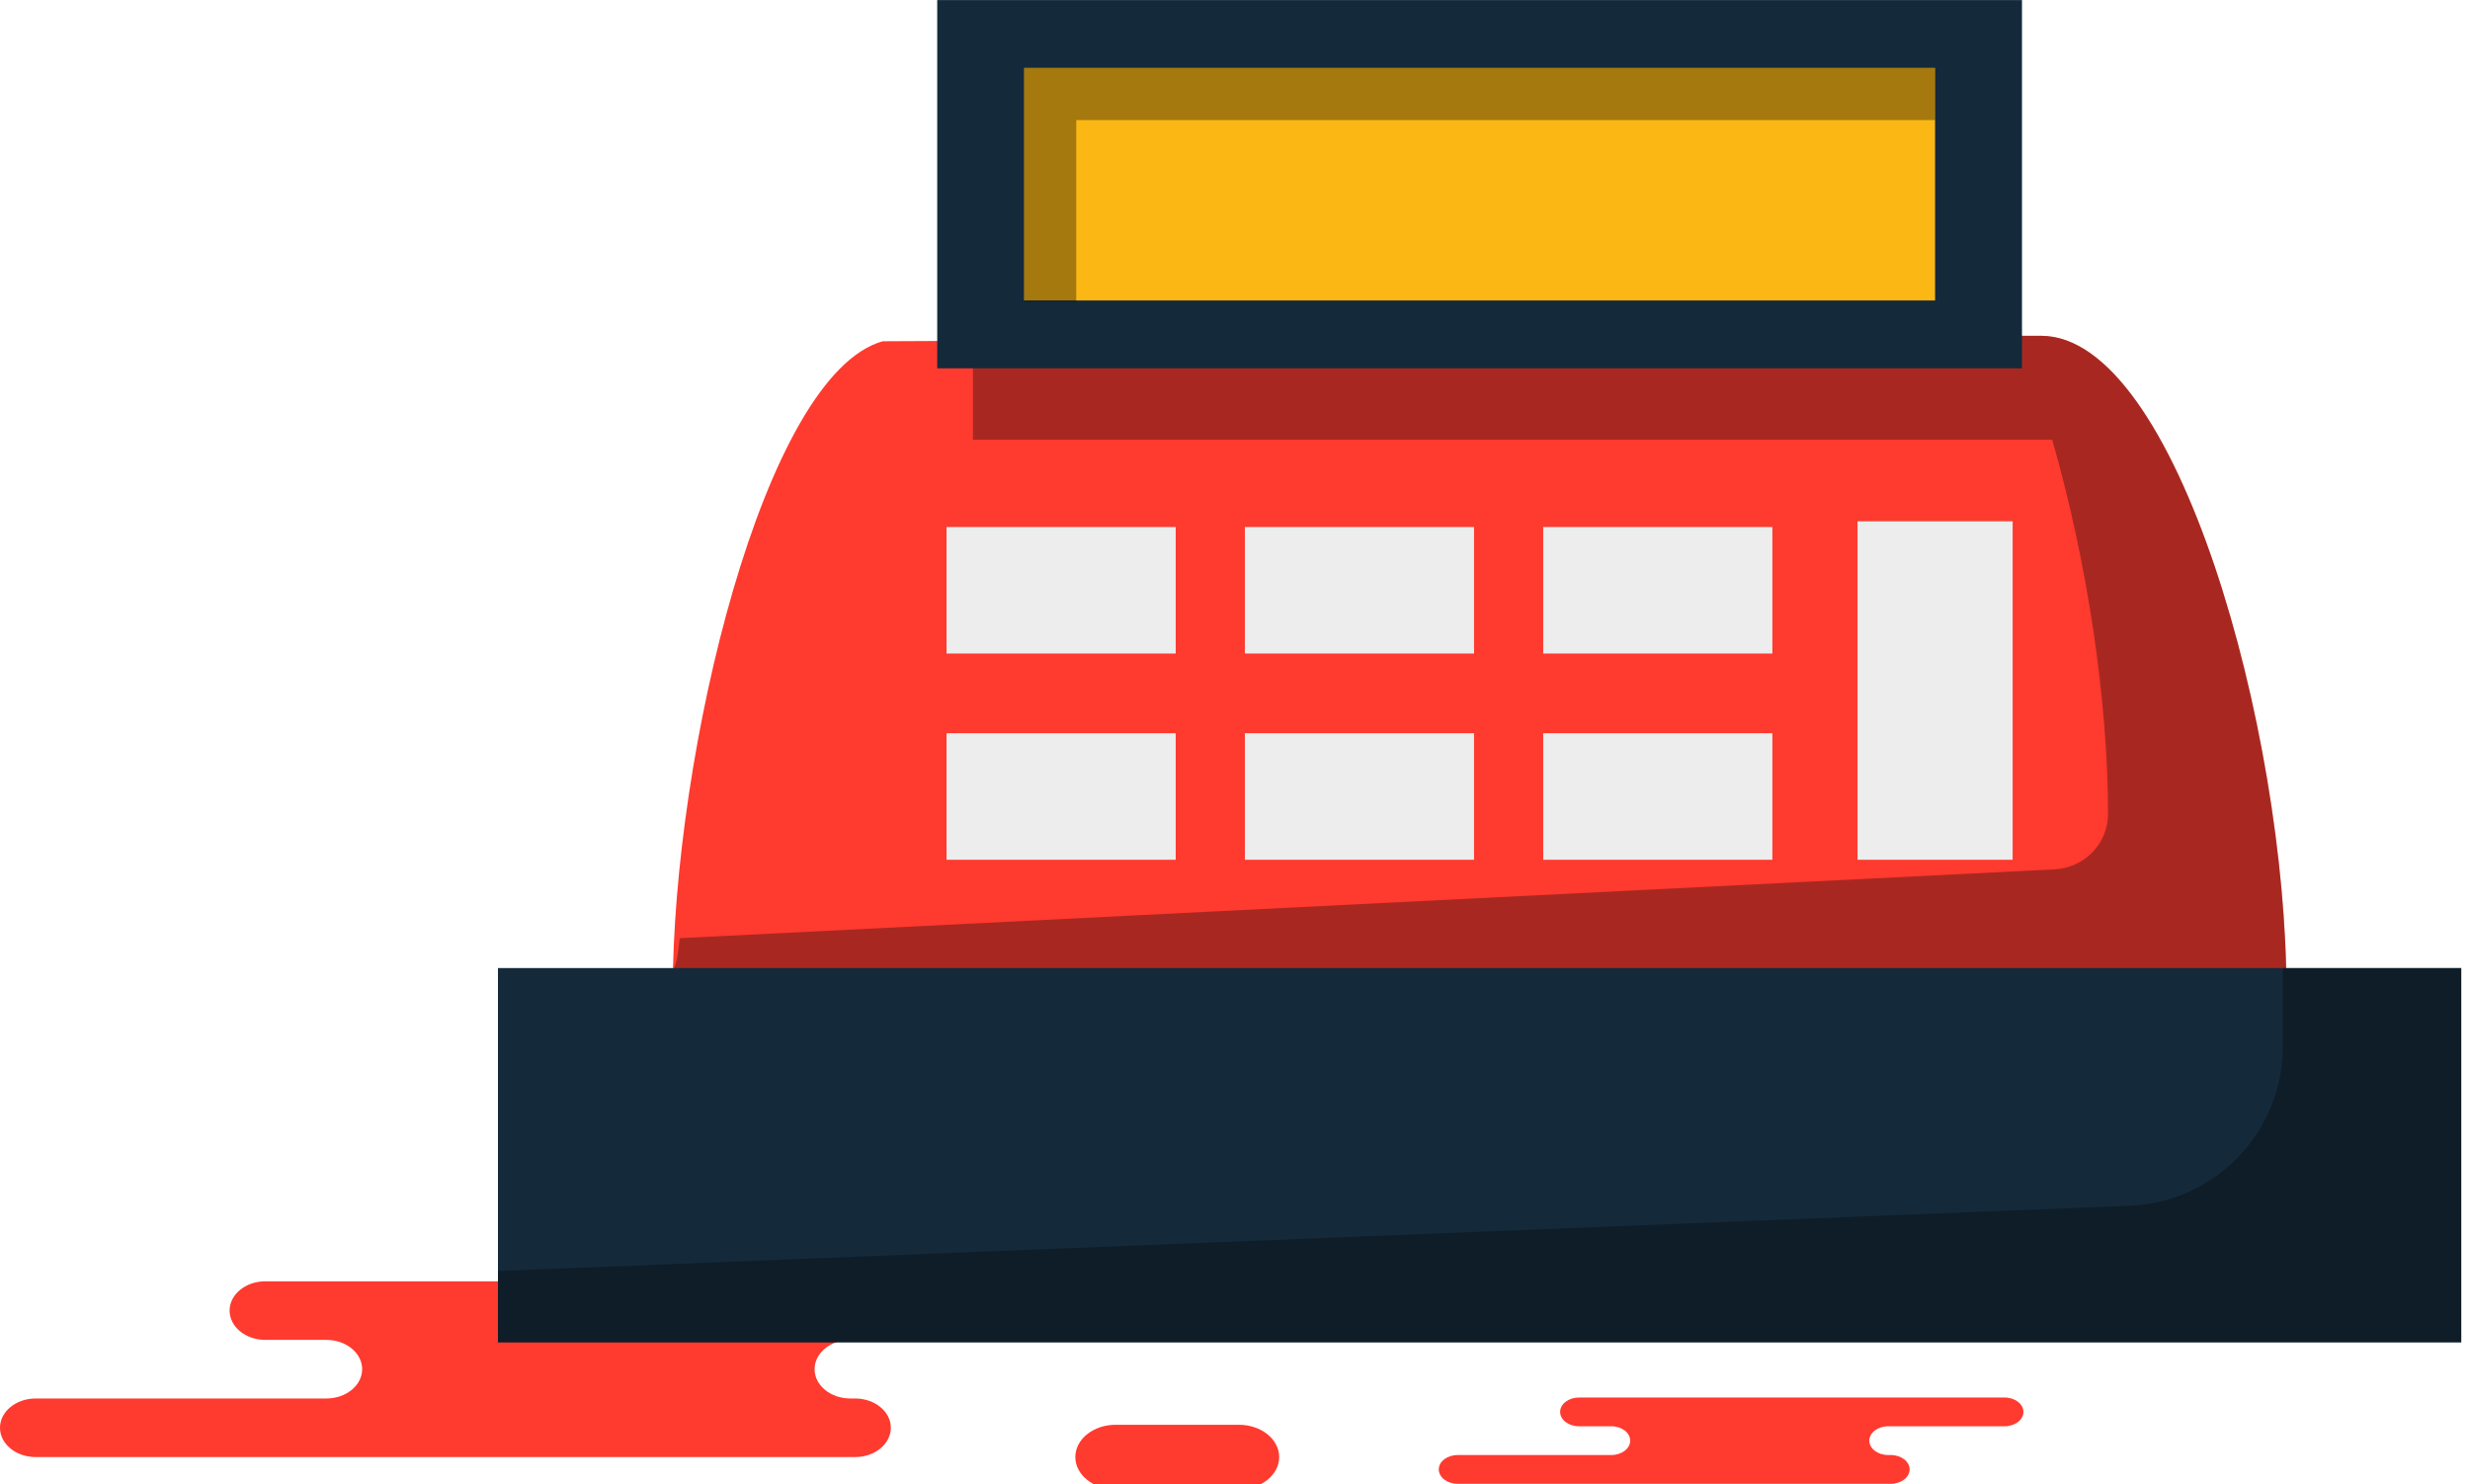 <svg xmlns="http://www.w3.org/2000/svg" xmlns:xlink="http://www.w3.org/1999/xlink" preserveAspectRatio="xMidYMid" width="218" height="131" viewBox="0 0 218 131">
  <defs>
    <style>

      .cls-3 {
        fill: #ff3a2f;
      }

      .cls-7 {
        fill: #060606;
        opacity: 0.35;
      }

      .cls-8 {
        fill: #142a3b;
      }

      .cls-11 {
        fill: #fbb713;
      }

      .cls-13 {
        fill: #ededed;
      }
    </style>
  </defs>
  <g id="group-32svg">
    <path d="M66.435,128.597 C66.435,128.597 75.470,128.597 75.470,128.597 C77.212,128.597 78.625,127.439 78.625,126.012 C78.625,124.584 77.212,123.427 75.470,123.427 C75.470,123.427 75.049,123.427 75.049,123.427 C73.307,123.427 71.895,122.269 71.895,120.841 C71.895,119.415 73.307,118.256 75.049,118.256 C75.049,118.256 94.474,118.256 94.474,118.256 C96.216,118.256 97.628,117.098 97.628,115.671 C97.628,114.244 96.216,113.086 94.474,113.086 C94.474,113.086 71.130,113.086 71.130,113.086 C71.130,113.086 23.418,113.086 23.418,113.086 C21.676,113.086 20.264,114.244 20.264,115.671 C20.264,117.098 21.676,118.256 23.418,118.256 C23.418,118.256 28.809,118.256 28.809,118.256 C30.551,118.256 31.963,119.415 31.963,120.841 C31.963,122.269 30.551,123.427 28.809,123.427 C28.809,123.427 3.153,123.427 3.153,123.427 C1.410,123.427 -0.001,124.584 -0.001,126.012 C-0.001,127.439 1.410,128.597 3.153,128.597 C3.153,128.597 9.217,128.597 9.217,128.597 C9.217,128.597 66.435,128.597 66.435,128.597 Z" id="path-1" class="cls-3" fill-rule="evenodd"/>
    <path d="M162.099,130.957 C162.099,130.957 166.874,130.957 166.874,130.957 C167.795,130.957 168.542,130.388 168.542,129.687 C168.542,128.986 167.795,128.418 166.874,128.418 C166.874,128.418 166.652,128.418 166.652,128.418 C165.731,128.418 164.985,127.850 164.985,127.149 C164.985,126.447 165.731,125.880 166.652,125.880 C166.652,125.880 176.918,125.880 176.918,125.880 C177.839,125.880 178.585,125.312 178.585,124.610 C178.585,123.910 177.839,123.341 176.918,123.341 C176.918,123.341 164.581,123.341 164.581,123.341 C164.581,123.341 139.365,123.341 139.365,123.341 C138.444,123.341 137.697,123.910 137.697,124.610 C137.697,125.312 138.444,125.880 139.365,125.880 C139.365,125.880 142.213,125.880 142.213,125.880 C143.134,125.880 143.880,126.447 143.880,127.149 C143.880,127.850 143.134,128.418 142.213,128.418 C142.213,128.418 128.654,128.418 128.654,128.418 C127.732,128.418 126.986,128.986 126.986,129.687 C126.986,130.388 127.732,130.957 128.654,130.957 C128.654,130.957 131.858,130.957 131.858,130.957 C131.858,130.957 162.099,130.957 162.099,130.957 Z" id="path-2" class="cls-3" fill-rule="evenodd"/>
    <path d="M109.346,125.748 C111.308,125.748 112.899,127.023 112.899,128.597 C112.899,130.170 111.308,131.445 109.346,131.445 C109.346,131.445 98.460,131.445 98.460,131.445 C96.499,131.445 94.908,130.170 94.908,128.597 C94.908,127.023 96.499,125.748 98.460,125.748 C98.460,125.748 109.346,125.748 109.346,125.748 Z" id="path-3" class="cls-3" fill-rule="evenodd"/>
    <path d="M201.659,92.251 C201.748,90.708 201.803,89.147 201.803,87.560 C201.803,64.506 192.106,29.636 180.144,29.636 C178.848,29.636 176.351,29.636 176.351,29.636 C176.351,29.636 77.913,30.118 77.913,30.118 C67.433,33.038 59.372,66.552 59.372,87.560 C59.372,89.149 59.433,90.707 59.522,92.251 C59.522,92.251 201.659,92.251 201.659,92.251 Z" id="path-4" class="cls-3" fill-rule="evenodd"/>
    <path d="M180.144,29.636 C179.564,29.636 178.749,29.636 178.019,29.636 C178.124,29.896 178.216,30.188 178.319,30.452 C178.319,30.452 85.868,30.452 85.868,30.452 C85.868,30.452 85.868,38.811 85.868,38.811 C85.868,38.811 181.124,38.811 181.124,38.811 C184.196,49.482 186.051,61.758 186.051,71.808 C186.051,71.824 186.051,71.839 186.051,71.855 C186.049,74.467 183.947,76.596 181.338,76.727 C181.338,76.727 59.991,82.800 59.991,82.800 C59.589,86.693 59.372,84.143 59.372,87.560 C59.372,89.149 59.433,90.707 59.522,92.251 C59.522,92.251 201.659,92.251 201.659,92.251 C201.748,90.708 201.803,89.147 201.803,87.560 C201.803,64.506 192.106,29.636 180.144,29.636 Z" id="path-5" class="cls-7" fill-rule="evenodd"/>
    <path d="M178.459,32.511 C178.459,32.511 82.718,32.511 82.718,32.511 C82.718,32.511 82.718,0.004 82.718,0.004 C82.718,0.004 178.459,0.004 178.459,0.004 C178.459,0.004 178.459,32.511 178.459,32.511 Z" id="path-6" class="cls-8" fill-rule="evenodd"/>
    <path d="M217.227,118.473 C217.227,118.473 43.949,118.473 43.949,118.473 C43.949,118.473 43.949,85.436 43.949,85.436 C43.949,85.436 217.227,85.436 217.227,85.436 C217.227,85.436 217.227,118.473 217.227,118.473 Z" id="path-7" class="cls-8" fill-rule="evenodd"/>
    <path d="M201.474,85.436 C201.474,85.436 201.474,92.347 201.474,92.347 C201.474,99.902 195.510,106.109 187.961,106.411 C187.961,106.411 43.949,112.172 43.949,112.172 C43.949,112.172 43.949,118.473 43.949,118.473 C43.949,118.473 217.227,118.473 217.227,118.473 C217.227,118.473 217.227,85.436 217.227,85.436 C217.227,85.436 201.474,85.436 201.474,85.436 Z" id="path-8" class="cls-7" fill-rule="evenodd"/>
    <path d="M170.789,26.520 C170.789,26.520 90.387,26.520 90.387,26.520 C90.387,26.520 90.387,5.995 90.387,5.995 C90.387,5.995 170.789,5.995 170.789,5.995 C170.789,5.995 170.789,26.520 170.789,26.520 Z" id="path-9" class="cls-11" fill-rule="evenodd"/>
    <path d="M170.789,5.995 C170.789,5.995 90.387,5.995 90.387,5.995 C90.387,5.995 90.387,7.924 90.387,7.924 C90.387,7.924 90.387,10.599 90.387,10.599 C90.387,10.599 90.387,26.640 90.387,26.640 C90.387,26.640 94.990,26.640 94.990,26.640 C94.990,26.640 94.990,10.599 94.990,10.599 C94.990,10.599 170.789,10.599 170.789,10.599 C170.789,10.599 170.789,5.995 170.789,5.995 Z" id="path-10" class="cls-7" fill-rule="evenodd"/>
    <path d="M177.635,75.882 C177.635,75.882 163.942,75.882 163.942,75.882 C163.942,75.882 163.942,46.004 163.942,46.004 C163.942,46.004 177.635,46.004 177.635,46.004 C177.635,46.004 177.635,75.882 177.635,75.882 Z" id="path-11" class="cls-13" fill-rule="evenodd"/>
    <path d="M156.428,75.882 C156.428,75.882 136.202,75.882 136.202,75.882 C136.202,75.882 136.202,64.713 136.202,64.713 C136.202,64.713 156.428,64.713 156.428,64.713 C156.428,64.713 156.428,75.882 156.428,75.882 Z" id="path-12" class="cls-13" fill-rule="evenodd"/>
    <path d="M130.098,75.882 C130.098,75.882 109.871,75.882 109.871,75.882 C109.871,75.882 109.871,64.713 109.871,64.713 C109.871,64.713 130.098,64.713 130.098,64.713 C130.098,64.713 130.098,75.882 130.098,75.882 Z" id="path-13" class="cls-13" fill-rule="evenodd"/>
    <path d="M103.767,75.882 C103.767,75.882 83.540,75.882 83.540,75.882 C83.540,75.882 83.540,64.713 83.540,64.713 C83.540,64.713 103.767,64.713 103.767,64.713 C103.767,64.713 103.767,75.882 103.767,75.882 Z" id="path-14" class="cls-13" fill-rule="evenodd"/>
    <path d="M156.428,57.678 C156.428,57.678 136.202,57.678 136.202,57.678 C136.202,57.678 136.202,46.510 136.202,46.510 C136.202,46.510 156.428,46.510 156.428,46.510 C156.428,46.510 156.428,57.678 156.428,57.678 Z" id="path-15" class="cls-13" fill-rule="evenodd"/>
    <path d="M130.098,57.678 C130.098,57.678 109.871,57.678 109.871,57.678 C109.871,57.678 109.871,46.510 109.871,46.510 C109.871,46.510 130.098,46.510 130.098,46.510 C130.098,46.510 130.098,57.678 130.098,57.678 Z" id="path-16" class="cls-13" fill-rule="evenodd"/>
    <path d="M103.767,57.678 C103.767,57.678 83.540,57.678 83.540,57.678 C83.540,57.678 83.540,46.510 83.540,46.510 C83.540,46.510 103.767,46.510 103.767,46.510 C103.767,46.510 103.767,57.678 103.767,57.678 Z" id="path-17" class="cls-13" fill-rule="evenodd"/>
  </g>
</svg>
